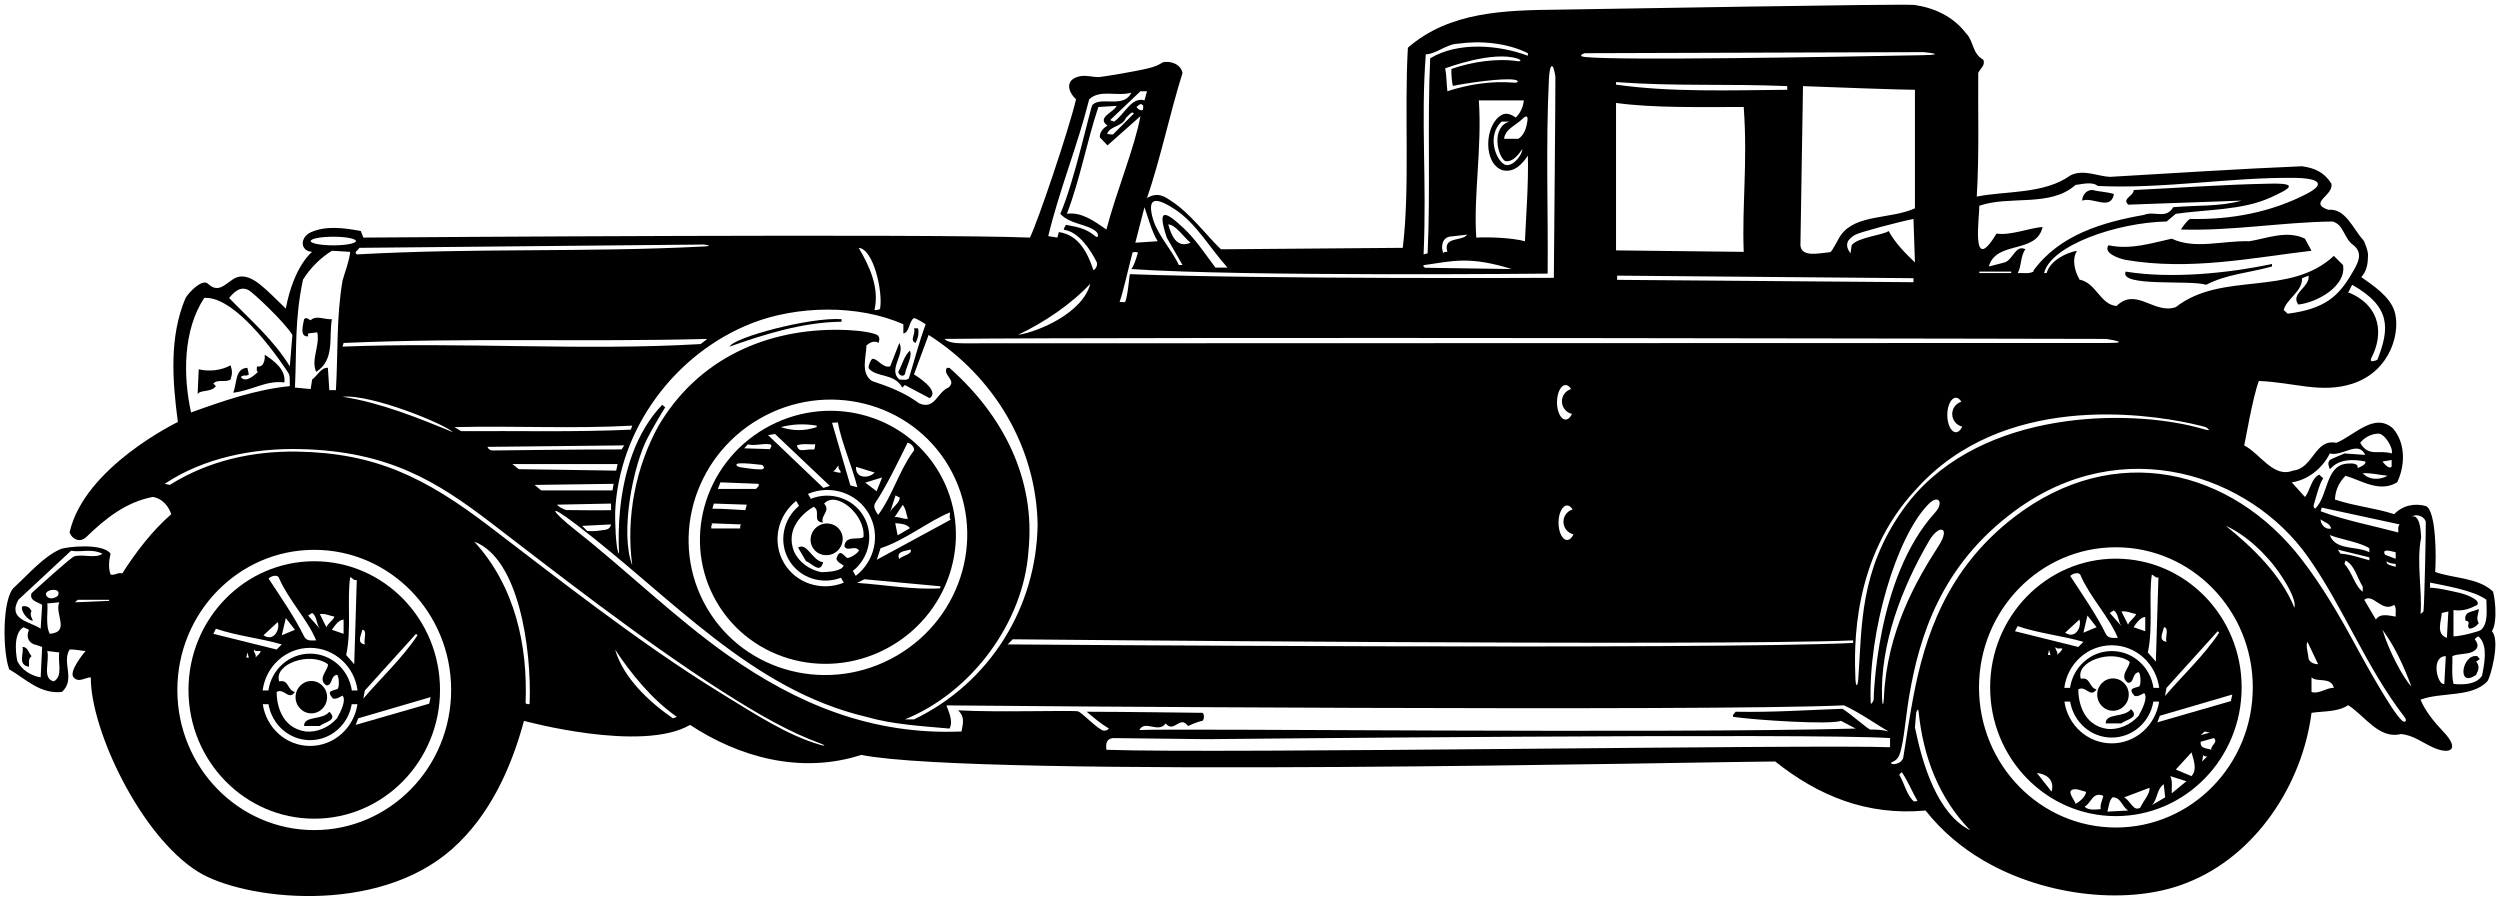 <?xml version="1.0" encoding="UTF-8"?>
<svg xmlns="http://www.w3.org/2000/svg" xmlns:xlink="http://www.w3.org/1999/xlink" width="492pt" height="177pt" viewBox="0 0 492 177" version="1.1">
<g id="surface1">
<path style=" stroke:none;fill-rule:nonzero;fill:rgb(0%,0%,0%);fill-opacity:1;" d="M 490.562 116.348 C 487.547 113.637 482.977 113.875 479.242 112.566 C 479.461 109.902 479.461 100.539 477.445 99.605 C 475.211 98.957 472.836 99.461 471.18 101.188 C 467.438 99.965 463.332 99.605 459.516 98.309 C 459.59 96.508 460.309 94.926 461.605 93.629 C 464.773 94.566 468.301 97.012 471.758 94.926 C 473.195 91.973 473.629 87.508 470.965 84.34 C 467.293 81.031 463.332 85.711 459.805 87.148 C 455.484 86.285 455.34 92.188 451.234 92.621 C 447.422 94.133 444.828 89.309 441.66 87.652 C 441.875 86.859 443.316 78.223 444.539 74.98 C 451.402 75.23 456.781 77.492 462.906 75.527 C 470.734 73.016 472.531 64.895 471.18 61.074 C 470.184 58.266 467.004 56.145 464.699 54.531 C 465.832 53.352 466.023 51.699 466.027 50.129 C 466.031 49.402 465.367 47.547 465.078 47.23 C 463.039 45.012 461.621 40.969 458.219 41.285 C 454.117 39.918 459.445 38.406 458.797 36.102 C 457.355 33.871 455.555 33.078 453.035 32.719 C 440.723 33.223 427.836 34.086 415.234 34.805 C 412.934 34.734 409.98 33.223 407.461 34.52 C 402.277 38.262 394.645 37.539 389.027 38.691 C 389.531 30.414 389.246 21.484 389.316 14.355 C 389.676 13.492 390.758 12.918 390.324 11.766 C 388.094 10.539 388.453 8.094 386.941 6.582 C 384.309 3.137 380.566 1.535 376.789 0.977 C 374.879 0.695 312.652 1.84 306.801 1.898 C 295.992 2.008 285.242 2.289 277.07 9.391 C 276.348 22.062 277.5 37.109 276.062 48.773 L 240.277 49.062 C 237.324 46.223 234.371 42.129 230.668 39.66 C 229.348 38.781 227.906 37.645 225.734 38.98 C 228.469 30.918 230.195 22.422 232.719 14.355 C 232.355 12.559 230.27 11.91 228.828 12.27 C 228.039 12.809 227.129 13.156 226.152 13.402 C 223.484 14.074 216.754 15.164 216.238 15.172 C 215.039 15.18 213.801 14.789 212.723 14.973 C 209.551 15.508 210.047 17.953 211.766 19.539 C 210.324 25.66 204.203 43.734 202.691 46.758 C 183.902 45.965 80.941 46.684 71.508 46.758 L 71.004 45.461 C 67.727 44.859 64.324 44.383 61.316 45.645 C 58.953 46.641 59.016 49.422 61.43 49.566 C 61.43 49.566 57.84 52.266 56.246 60.727 C 52.172 56.793 50.008 54.367 47.488 54.41 C 45.02 54.449 43.57 58.371 40.91 55.828 C 39.84 54.852 37.383 57.27 36.52 58.637 C 33.277 66.27 33.926 74.91 35.004 83.047 C 35.004 83.047 16.551 91.93 13.695 104.789 C 14.203 106.176 15.773 106.863 16.984 105.684 C 20.812 101.965 24.84 98.805 30.035 97.805 C 31.836 98.02 33.133 99.531 33.711 101.188 C 29.965 104.43 26.727 108.676 24.062 112.852 C 23.199 112.566 22.695 113.285 21.758 113.07 C 21.324 111.844 21.398 110.477 21.758 108.965 C 20.246 106.805 12.969 107.598 11.883 108.074 C 8.574 109.531 5.648 112.969 2.793 115.586 C 0.367 117.812 0.527 128.387 1.812 131.719 C 5.125 133.66 7.863 136.613 12.18 136.18 C 14.918 133.734 12.109 130.422 13.695 127.828 C 14.844 127.758 16.141 128.117 16.859 128.117 C 16.43 128.551 13.477 132.223 14.484 133.301 C 15.492 134.453 16.789 133.301 17.871 133.301 C 17.789 143.504 27.598 164.469 38.961 171.551 C 47.789 177.055 74.121 180.305 89.031 167.035 C 96.473 160.41 100.648 151.016 103.117 141.867 C 103.117 141.867 126.301 148.207 135.805 142.66 C 145.309 148.926 157.477 152.453 169.5 148.566 C 192.469 153.172 338.051 149.859 349.355 149.859 C 357.781 156.559 367.355 160.59 378.949 159.508 C 382.18 163.602 386.062 166.832 390.309 169.32 C 402.773 176.637 419.34 178.16 430.285 173.766 C 443.891 168.508 453.109 154.398 454.906 140.285 C 457.355 139.926 460.094 140.141 462.109 138.773 C 465.348 140.789 468.156 145.539 472.477 144.461 C 474.883 144.652 476.711 146.133 478.773 147.07 C 482.223 148.637 484.207 147.508 480.879 144.027 C 478.992 142.055 477.219 139.836 476.363 137.691 C 480.496 136.137 486.523 137.32 489.512 134.07 C 490.113 133.414 492.133 125.957 490.402 124.23 C 491.699 122.285 490.859 116.613 490.562 116.348 Z M 8.004 133.301 C 6.203 133.023 4.27 131.879 3.422 130.129 C 3.387 130.059 2.246 124.805 4.621 123.438 L 5.703 123.941 C 5.27 124.949 5.27 126.246 6.711 126.82 C 7.355 126.965 8.293 127.324 8.293 127.324 Z M 10.598 134.094 C 8.223 133.59 9.805 130.133 9.301 128.117 L 11.676 128.406 C 11.316 130.277 12.469 133.012 10.598 134.094 Z M 11.391 117.246 C 10.887 117.676 9.879 118.035 9.301 117.461 C 7.914 116.074 12.355 115.312 11.391 117.246 Z M 9.805 124.734 C 8.871 123.078 9.52 119.91 9.301 118.758 L 11.676 118.539 C 10.668 120.773 13.91 124.371 9.805 124.734 Z M 6.207 116.742 C 5.703 118.254 7.5 118.469 8.293 119.043 L 8.004 123.727 C 5.918 122.285 1.453 121.996 3.613 118.035 L 13.98 108.391 C 16.141 108.75 17.797 107.887 20.172 108.965 C 18.719 110.004 16.367 108.984 14.629 109.492 C 13.957 109.691 8.363 114.797 6.207 116.742 Z M 21.469 118.254 L 14.773 118.539 L 15.277 118.035 L 21.469 118.035 Z M 472.262 103.207 C 471.828 103.637 472.043 104.285 471.973 104.789 C 466.859 103.422 461.461 102.414 456.707 100.613 L 456.926 99.895 Z M 471.469 121.348 C 470.316 121.207 468.445 120.559 467.578 121.926 L 465.277 118.035 C 467.074 116.668 468.73 120.629 471.18 119.043 C 471.684 119.691 471.395 120.629 471.469 121.348 Z M 460.598 108.965 L 460.094 108.172 L 466.285 109.684 L 466.285 110.262 C 464.41 109.758 462.324 109.035 460.598 108.965 Z M 464.988 115.445 L 464.988 116.453 C 463.402 115.301 462.973 112.711 461.387 110.98 L 461.598 110.316 C 463.398 111.18 463.906 113.789 464.988 115.445 Z M 466.285 107.887 L 466.285 108.676 C 463.766 107.383 459.59 108.391 458.508 105.293 C 460.598 106.156 464.34 106.66 466.285 107.887 Z M 456.707 102.199 C 457.57 102.918 458.363 102.844 458.797 103.996 C 457.5 104.355 456.648 103.004 456.707 102.199 Z M 469.379 109.18 C 468.59 107.742 470.891 108.605 471.469 108.676 L 471.469 109.973 Z M 471.469 110.98 L 471.469 111.559 C 470.41 111.215 469.668 111.199 469.668 110.477 C 470.172 110.836 470.82 110.91 471.469 110.98 Z M 464.988 93.125 C 466.57 93.055 467.941 93.414 469.883 93.629 C 468.16 94.566 466.141 94.422 464.988 93.125 Z M 470.676 91.828 C 470.102 92.551 468.875 90.82 468.875 90.82 L 470.676 90.531 Z M 467.867 85.348 C 469.234 85.062 471.109 88.301 470.676 89.238 C 468.156 88.445 466.141 90.031 464.484 87.148 C 465.203 86.215 466.5 85.422 467.867 85.348 Z M 458.508 89.238 C 461.102 89.887 464.051 86.574 465.492 89.527 L 461.387 89.238 C 461.387 89.238 458.609 90.41 458.539 90.492 C 458 91.102 458.254 91.633 458.508 92.332 C 458.797 92.262 460.078 89.727 465.492 90.82 C 465.781 91.469 463.98 92.117 463.98 92.117 C 464.145 91.129 462.84 91.164 461.879 91.242 C 457.598 91.609 458.234 97.57 455.629 100.109 C 455.281 99.902 455.262 99.609 455.371 99.277 C 455.602 98.578 456.492 94.996 457.211 94.133 L 456.422 93.414 C 454.836 94.133 454.547 96.797 453.613 97.805 L 451.02 94.926 C 454.117 94.492 457.066 92.188 458.508 89.238 Z M 467.867 70.805 C 467.867 70.805 466.047 71.66 466.719 70.367 C 469.008 65.977 468.699 60.367 462.395 57.629 L 462.109 57.629 L 462.898 56.047 C 470.562 60.367 470.301 64.629 467.867 70.805 Z M 389.531 40.492 C 395.508 38.406 403.5 40.852 408.469 36.391 C 409.836 36.246 411.707 35.672 412.859 36.605 C 425.914 37.203 438.785 34.871 451.59 35 C 455.172 35.035 458.523 35.789 453.93 38.164 C 447.031 41.727 439.164 43.281 431.004 43.086 C 430.355 43.371 429.203 45.172 429.203 45.172 C 439.43 45.461 448.934 43.734 459.012 43.59 C 461.316 44.164 461.242 46.973 463.188 48.27 C 465.195 49.938 463.973 51.902 462.824 53.852 C 460.309 58.125 457.715 60.797 450.227 61.734 L 449.438 61.012 C 449.941 58.852 453.18 57.34 453.035 54.75 L 454.332 54.246 C 454.621 56.551 450.66 57.773 452.316 59.934 C 456.172 59.504 461.848 56.191 461.102 52.156 L 459.301 50.355 C 450.59 58.492 437.34 53.309 428.195 60.438 C 423.949 61.949 420.422 56.406 416.531 60.223 C 413.293 59.934 412.57 55.684 409.262 55.035 C 408.324 53.383 407.676 51.078 408.758 49.348 C 406.668 49.711 403.43 51.293 402.781 53.742 L 402.277 53.742 C 403.59 48.297 416.578 43.789 426.395 43.59 L 428.195 42.078 C 434.199 41.203 441.246 41.414 446.805 38.887 C 450.555 37.184 452.637 36.031 446.863 36.141 C 437.254 36.32 428.379 37.008 419.914 37.398 C 419.914 38.621 417.539 39.055 418.836 40.277 L 441.156 39.484 C 436.691 40.711 432.445 40.348 427.691 40.781 C 426.254 43.23 424.02 41.43 421.934 42.293 C 413.797 43.734 405.371 46.18 400.188 53.238 L 400.188 53.453 C 399.254 53.957 398.102 53.668 397.094 53.742 C 397.883 52.301 397.598 50.355 398.605 49.062 C 396.66 48.055 396.156 51.148 394.5 51.652 L 391.402 52.445 C 392.844 47.262 400.766 50.07 401.988 44.668 C 399.254 44.887 395.652 46.398 392.914 45.965 C 387.73 54.605 389.605 42.363 389.531 40.492 Z M 379.688 106.371 C 381.586 103.133 383.973 103.625 381.496 107.461 C 377.16 114.188 371.324 124.266 370.754 137.312 C 370.684 138.898 370.441 138.984 370.383 137.406 C 369.988 126.859 374.254 115.645 379.688 106.371 Z M 368.734 137.773 C 368.734 137.773 368.176 139.02 368.148 138.219 C 367.672 124.312 373.195 105.648 379.52 99.219 C 381.531 97.172 382.59 98.945 380.828 100.871 C 369.086 113.754 368.734 137.773 368.734 137.773 Z M 374.453 100.363 C 365.961 112.359 366.445 123.172 365.719 133.488 C 365.59 135.289 365.207 135.273 365.141 133.484 C 364.914 127.562 364.395 109.801 377.148 96.223 C 394.148 77.305 422.035 81.375 431.109 83.328 C 432.988 83.73 434.062 84.047 434.062 84.047 C 434.062 84.047 435.715 85.047 433.723 84.469 C 432.867 84.223 432.012 83.996 431.133 83.793 C 416.617 80.438 388.074 81.133 374.453 100.363 Z M 386.172 83.957 C 385.859 84.629 385.418 85.062 384.926 85.062 C 383.988 85.062 383.227 83.543 383.227 81.668 C 383.227 79.793 383.988 78.273 384.926 78.273 C 385.336 78.273 385.703 78.574 385.996 79.059 C 384.957 79.379 384.195 80.336 384.195 81.48 C 384.195 82.688 385.039 83.695 386.172 83.957 Z M 395.797 53.453 L 395.797 53.742 L 389.531 53.742 L 389.531 53.453 Z M 311.863 10.469 L 378.57 10.258 C 378.57 10.258 383.66 10.758 378.461 10.859 C 360.305 11.215 318.746 11.938 311.973 11.223 C 310.188 11.035 311.863 10.469 311.863 10.469 Z M 343.164 21.055 C 343.957 31.926 342.805 40.566 343.164 49.566 L 318.035 49.277 L 318.035 20.262 C 325.453 21.27 334.379 21.055 343.164 21.055 Z M 318.035 16.66 L 318.035 16.156 C 329.914 17.02 339.926 16.445 351.73 16.949 L 351.73 17.672 C 340.363 17.766 328.766 18.172 318.035 16.66 Z M 318.254 54.246 L 376.57 54.75 L 376.57 55.539 L 318.254 55.074 Z M 371.676 45.461 C 370.738 46.254 365.555 46.684 364.402 48.27 L 364.188 49.852 C 362.812 48.051 363.746 46.988 365.09 46.211 C 365.996 45.688 373.691 43.66 376.57 43.086 L 376.859 51.652 C 374.844 49.711 373.043 47.91 371.676 45.461 Z M 362.328 46.203 C 361.727 47.023 360.574 49.582 360.152 49.625 C 357.797 49.875 354.508 50.648 354.324 48.27 L 354.828 16.949 C 360.012 17.164 374.41 17.672 376.859 17.672 L 376.859 40.996 C 372.121 43.156 365.34 42.117 362.328 46.203 Z M 284.844 49.566 C 284.559 49.566 284.195 49.492 284.051 49.852 C 283.547 48.699 283.707 46.602 285.648 46.527 L 288.73 46.18 C 287.797 47.551 283.91 46.469 284.844 49.566 Z M 284.844 17.957 C 284.637 16.152 284.699 14.895 284.414 13.453 C 284.414 13.453 293.77 9.891 298.695 11.551 C 299.406 11.789 299.387 12.148 298.691 12.043 C 294.645 11.422 289.695 12.152 285.637 13.566 C 285.566 14.285 285.77 16.848 285.969 16.898 C 288.465 16.379 295.641 15.297 298.047 15.691 C 299.008 15.852 298.859 16.344 297.93 16.266 C 293.473 15.879 288.84 16.645 284.844 17.957 Z M 291.035 19.758 L 299.895 19.758 C 299.746 21.055 299.246 22.203 298.309 23.141 C 297.516 22.566 296.438 22.062 295.5 22.637 C 292.137 24.543 291.809 32.207 295.715 33.508 C 298.02 34.012 299.562 32.316 300.684 30.629 C 300.828 36.316 300.324 42.438 300.109 47.477 C 297.73 46.828 293.27 46.613 290.531 46.758 C 289.957 38.406 291.684 29.117 291.035 19.758 Z M 296.219 31.711 C 297.805 31.926 298.812 30.414 299.605 29.336 C 299.441 30.887 297.391 33.059 296.074 32.363 C 294.352 31.449 292.586 26.715 295.5 23.934 L 297.012 23.934 C 293.449 25.047 294.664 30.711 296.219 31.711 Z M 298.812 27.316 L 296.004 27.316 C 296.219 25.34 298.375 24.672 299.707 23.312 C 300.172 22.84 300.723 22.652 300.613 23.617 C 300.465 24.957 300.027 26.562 298.812 27.316 Z M 280.598 10.688 C 282.539 10.688 284.629 8.672 286.934 8.598 C 291.395 7.949 296.652 8.453 300.684 10.469 L 300.684 10.973 C 294.926 8.812 286.934 8.164 281.461 11.477 C 280.887 23.504 281.531 37.539 280.957 49.852 L 280.164 50.07 C 280.812 35.164 279.59 23.859 280.598 10.688 Z M 280.457 52.141 C 286.047 51.344 289.238 50.391 297.516 52.949 L 280.473 52.695 C 280.473 52.695 279.645 52.254 280.457 52.141 Z M 304.574 53.848 C 304.703 42.508 304.184 28.379 304.832 15.5 C 304.973 12.699 305.602 11.875 306.102 15.051 C 306.145 15.344 305.797 54.676 305.797 54.676 C 305.797 54.676 249.566 54.965 222.348 53.957 C 222.012 56.465 221.918 58.242 221.414 59.465 L 220.332 59.43 C 221.047 57.418 221.926 53.375 222.883 49.707 C 222.922 49.555 223.996 49.555 223.938 49.754 C 223.504 51.277 223.016 52.57 222.637 52.949 C 244.598 54.461 304.574 53.848 304.574 53.848 Z M 217.957 24.727 C 217.164 25.156 216.371 26.02 216.445 27.027 L 217.957 28.613 L 224.438 22.855 C 223.285 29.117 219.758 37.469 217.742 45.172 C 215.363 43.516 212.773 41.645 209.965 42.078 C 212.559 35.309 213.852 27.965 216.156 21.055 L 219.758 20.836 C 219.18 22.133 215.727 23.141 217.957 24.727 Z M 221.629 23.141 C 222.062 22.855 222.348 22.203 222.926 22.133 L 223.141 22.348 L 219.02 26.473 C 219.02 26.473 217.824 26.438 217.883 26.309 C 218.598 24.66 220.762 25.074 221.629 23.141 Z M 223.645 21.055 C 224.004 20.836 224.293 20.336 224.727 20.551 C 225.156 20.766 224.941 21.27 224.941 21.559 C 224.652 21.918 224.004 21.559 223.645 21.055 Z M 229.91 44.164 C 231.422 44.238 233.004 46.758 234.301 47.766 C 231.492 48.988 230.484 46.18 229.91 44.164 Z M 231.168 41.16 C 235.41 43.91 238.18 48.93 241.574 52.66 L 239.195 52.66 C 237.102 49.867 235.316 47.141 232.953 44.914 C 229.309 41.48 227.641 40.812 229.621 46.758 L 232.719 52.156 L 231.996 52.156 C 230.453 48.832 227.535 46.043 226.723 42.422 C 226.02 39.277 227.039 38.484 231.168 41.16 Z M 227.82 47.477 L 223.43 47.766 L 225.23 40.781 C 226.02 43.012 226.598 45.391 227.82 47.477 Z M 225.734 17.957 L 225.23 19.758 C 222.711 18.965 221.27 22.566 219.254 23.934 L 218.461 23.645 L 224.438 17.957 Z M 214.355 19.539 C 216.516 17.523 219.758 19.035 222.637 18.246 C 221.176 21.402 216.672 18.906 214.992 20.641 C 214.605 21.039 211.477 35.672 208.668 42.078 C 210.613 44.184 213.691 43.98 215.656 45.512 C 216.309 46.02 216.141 46.957 215.641 46.547 C 213.777 45.008 212.453 44.754 209.852 44.254 C 209.703 44.227 209.234 45.195 209.387 45.215 C 212.27 45.613 214.57 49.055 215.867 51.652 C 216.086 52.516 215.234 53.324 215.164 53.113 C 214.066 49.812 212.305 46.219 208.383 45.676 L 208.094 46.758 L 206.293 46.469 C 208.523 37.254 212.055 28.688 214.355 19.539 Z M 214.574 55.828 C 213.109 61.562 204.418 65.289 200.316 65.91 C 205.5 63.461 210.828 59.859 214.574 55.828 Z M 414.445 66.699 C 414.445 66.699 419.914 67.492 414.91 67.496 C 374.453 67.508 190.566 67.562 189.613 67.562 C 188.172 67.559 186.715 67.484 185.844 66.699 C 225.66 66.27 414.445 66.699 414.445 66.699 Z M 309.359 81.461 C 309.047 82.137 308.605 82.566 308.113 82.566 C 307.176 82.566 306.414 81.047 306.414 79.172 C 306.414 77.297 307.176 75.777 308.113 75.777 C 308.523 75.777 308.895 76.078 309.188 76.562 C 308.145 76.883 307.387 77.84 307.387 78.984 C 307.387 80.191 308.23 81.199 309.359 81.461 Z M 309.66 105.16 C 309.348 105.836 308.906 106.266 308.414 106.266 C 307.477 106.266 306.715 104.746 306.715 102.871 C 306.715 100.996 307.477 99.477 308.414 99.477 C 308.82 99.477 309.191 99.781 309.484 100.262 C 308.445 100.582 307.688 101.539 307.688 102.684 C 307.688 103.891 308.531 104.898 309.66 105.16 Z M 364.691 126.031 L 364.691 126.531 C 336.828 127.902 198.301 126.82 198.301 126.82 L 199.309 125.812 C 199.309 125.812 336.18 127.18 364.691 126.031 Z M 173.199 60.746 C 173.172 60.91 172.453 61.086 172.094 61.012 C 173.102 56.691 171.156 52.445 168.996 48.773 C 171.922 49.016 173.789 57.434 173.199 60.746 Z M 177.781 63.82 L 177.781 65.621 C 178.969 65.512 178.941 63.055 179.855 62.625 C 180.16 62.48 182.172 63.82 182.172 63.82 C 180.879 67.277 179.867 71.238 178.859 74.477 C 178.355 74.91 177.637 74.691 176.988 74.691 C 174.684 72.676 178.215 69.727 176.988 67.492 L 175.188 72.102 C 173.656 72.473 172.781 70.59 171.742 70.617 C 171.367 70.629 170.785 72.246 170.977 72.488 C 172.461 74.363 175.973 73.348 177.566 76.277 L 178.07 75.773 L 182.965 78.363 C 185.18 76.812 179.867 73.684 179.867 73.684 L 182.75 65.91 C 195.637 74.117 203.918 87.941 204.203 103.207 C 203.988 119.477 194.844 134.383 179.867 141.582 L 178.07 141.582 C 191.246 136.254 201.469 122.43 202.406 108.391 C 203.844 94.277 197.438 81.75 186.852 72.391 L 186.348 72.391 C 185.414 73.828 188.438 74.836 186.637 76.277 C 184.406 77.215 183.973 80.742 180.879 79.371 C 178.07 77.285 174.902 76.062 171.59 74.98 C 169.285 73.398 170.508 70.156 170.508 67.996 C 171.156 67.422 172.094 66.918 172.887 67.492 C 173.281 66.422 172.91 65.973 172.254 65.754 C 170.41 65.137 167.516 64.957 165.613 64.914 C 150.922 64.602 137.402 70.578 129.613 83.766 C 125.148 91.828 123.133 101.766 124.43 111.27 C 121.961 104.816 124.605 91.559 127.461 86.148 C 128.559 84.07 129.734 82.039 130.91 80.164 L 130.332 79.66 C 125.098 85.102 122.754 92.992 122.02 100.414 C 121.727 103.406 121.691 106.32 121.836 108.965 C 121.117 108.316 121.023 101.641 121.066 100.719 C 121.777 84.43 132.844 69.535 147.973 63.605 C 156.828 60.148 168.852 59.859 177.781 63.82 Z M 176.504 129.02 C 163.344 136.688 146.602 132.484 139.109 119.629 C 131.621 106.773 136.215 90.137 149.371 82.469 C 162.531 74.801 179.273 79.004 186.762 91.859 C 194.254 104.715 189.66 121.352 176.504 129.02 Z M 111.453 100.379 C 110.723 100.156 110.086 99.82 109.598 99.316 L 120.254 99.102 L 120.254 100.398 C 117.891 100.453 114.312 100.414 111.453 100.379 Z M 120.254 103.207 C 120.094 103.953 119.605 104.215 118.98 104.289 C 117.922 104.414 117.164 104.613 115.574 104.5 L 114.566 103.492 Z M 106.5 96.508 L 105.203 95.43 L 120.758 95.215 L 120.539 96.508 Z M 102.109 92.332 L 100.812 91.324 L 121.551 91.324 L 121.262 92.621 Z M 67.406 68.215 L 67.621 67.492 C 93.109 66.414 114.203 67.348 139.188 66.699 L 137.895 67.711 C 114.852 69.078 90.59 67.277 67.406 68.215 Z M 89.148 85.062 C 82.164 82.18 74.82 79.23 67.406 78.078 C 73.141 77.539 87.539 83.465 89.148 85.062 Z M 124.43 83.766 L 124.141 84.559 C 113.125 85.062 102.18 84.773 90.734 84.844 L 89.438 84.055 C 101.461 83.766 112.766 84.414 124.43 83.766 Z M 122.844 87.652 L 122.34 88.445 C 114.781 88.445 97.66 88.629 96.984 88.652 C 96.57 88.664 96.191 88.516 95.918 87.941 Z M 70.719 48.773 L 138.465 48.125 C 138.465 48.125 140.875 48.387 138.398 48.512 C 115.262 49.699 93.559 48.77 70.215 50.07 C 69.566 49.566 70.5 49.277 70.719 48.773 Z M 61.141 47.438 C 61.141 46.969 63.133 46.586 65.594 46.586 C 68.055 46.586 70.047 46.969 70.047 47.438 C 70.047 47.902 68.055 48.285 65.594 48.285 C 63.133 48.285 61.141 47.902 61.141 47.438 Z M 59.629 55.035 C 61.07 52.734 63.012 50.789 65.316 49.348 L 68.918 49.566 C 68.703 51.582 67.91 53.383 67.406 55.254 C 66.18 62.453 66.539 69.293 66.109 76.781 L 64.812 76.781 L 64.527 72.391 C 63.23 72.246 62.438 73.973 61.43 74.691 L 61.141 76.566 L 58.047 76.277 C 58.406 68.285 57.973 62.887 59.629 55.035 Z M 48.973 57.125 C 49.766 57.559 55.887 63.246 57.543 65.91 L 57.035 72.102 C 53.871 66.918 49.477 63.172 45.086 58.637 C 46.02 57.559 47.246 56.188 48.973 57.125 Z M 40.191 58.637 C 45.211 58.25 52.094 66.367 56.75 73.398 C 57.18 74.117 56.965 75.195 57.035 75.988 C 50.414 76.637 43.789 78.941 37.598 81.172 C 36.012 73.973 36.012 64.973 40.191 58.637 Z M 61.844 163.363 C 46.965 163.363 34.902 151.016 34.902 135.785 C 34.902 120.555 46.965 108.207 61.844 108.207 C 76.723 108.207 88.785 120.555 88.785 135.785 C 88.785 151.016 76.723 163.363 61.844 163.363 Z M 104.234 138.438 C 104.223 138.723 103.426 138.551 103.434 138.328 C 103.887 127.082 101.375 115.344 93.324 106.59 C 102.117 109.863 104.629 127.625 104.234 138.438 Z M 132.422 141.363 C 127.742 138.125 122.699 133.445 121.047 127.828 C 124.07 132.438 128.316 137.691 133.215 141.078 Z M 161.484 146.598 C 154.941 144.711 148.758 140.645 141.652 136.277 C 125.547 126.383 108.27 112.672 96.109 103.438 C 83.789 94.078 73.965 89.129 58.52 88.879 C 49.742 88.738 41.043 90.641 33.422 95.43 L 32.414 95.215 C 40.031 90.137 49.734 88.121 59.41 88.387 C 76.41 88.852 85.871 94.652 96.609 102.871 C 108.262 111.789 126.266 125.926 142.023 135.984 C 149.465 140.734 155.461 144.133 161.574 146.355 C 162.484 146.688 162.422 146.867 161.484 146.598 Z M 217.164 143.777 C 216.078 143.594 212.918 140.191 212.156 140 C 211.133 139.738 196.184 140.227 188.551 139.793 C 189.992 141.16 189.465 142.414 189.23 143.957 C 171.418 144.715 156.719 138.402 143.414 129.066 C 133.023 121.773 123.621 112.508 113.234 104.312 C 108.434 100.523 107.438 98.66 113.434 103.238 C 132.145 117.512 147.777 135.742 170.508 141.078 C 175.691 142.59 181.383 142.879 186.852 143.383 C 187.859 141.727 186.066 138.816 186.312 138.82 C 191.578 138.914 336.898 140.031 362.895 138.809 C 365.914 140.176 369.516 142.734 371.676 143.957 C 370.609 143.637 369.266 143.555 368.113 143.59 C 367.711 143.605 364.332 140.574 362.605 139.492 C 355.906 139.711 349.066 140.215 341.578 140.07 C 341.363 140.355 340.934 140.645 341.078 141.078 C 345.613 141.727 360.012 142.66 362.316 141.867 L 365.195 143.383 C 327.109 144.391 232.285 143.309 224.223 143.668 C 225.301 141.582 227.965 144.391 229.406 142.371 C 231.062 144.391 232.215 140.645 233.797 142.879 C 233.797 142.879 235.668 142.012 236.605 141.867 C 236.965 141.797 237.109 140.43 236.605 140.285 C 236.605 140.285 220.551 140.07 213.852 140.07 C 215.223 141.223 216.66 142.445 218.246 143.383 C 217.887 143.742 217.523 143.84 217.164 143.777 Z M 371.965 147.055 C 357.562 146.477 239.988 148.348 217.742 147.559 C 217.598 146.332 217.742 145.398 219.035 145.254 L 237.398 145.469 C 237.398 145.469 357.781 144.246 371.965 145.254 Z M 376.664 157.727 C 375.227 156.504 374.773 154.109 373.766 152.453 L 374.27 151.949 C 375.492 153.75 376.285 155.766 377.363 157.637 Z M 376.859 143.164 L 377.105 140.238 C 377.105 140.238 377.484 139.09 377.578 140.023 C 378.48 148.922 381.543 157.012 387.73 163.398 C 381.273 160.152 378.371 150.508 376.859 143.164 Z M 416.406 162.855 C 401.527 162.855 389.469 150.508 389.469 135.277 C 389.469 120.047 401.527 107.703 416.406 107.703 C 431.285 107.703 443.348 120.047 443.348 135.277 C 443.348 150.508 431.285 162.855 416.406 162.855 Z M 451.523 119.551 C 448.859 113.07 443.387 107.812 438.059 103.492 C 441.84 105.168 446.023 108.949 448.793 113.07 C 452.336 118.348 451.523 119.551 451.523 119.551 Z M 454.332 129.703 C 454.262 128.477 453.684 127.035 454.117 126.316 L 456.203 130.711 C 456.203 130.711 454.836 130.781 454.332 129.703 Z M 454.906 136.18 L 454.906 133.301 C 455.988 134.383 458.723 133.086 459.301 135.391 C 458.004 135.246 456.348 136.684 454.906 136.18 Z M 472.688 141.785 C 470.68 139.984 464.984 129.609 463.43 126.738 C 460.352 121.055 456.922 115.191 452.875 109.965 C 439.258 92.371 416.152 86.473 396.258 101.867 C 383.074 112.07 378.793 125.309 376.531 137.199 C 375.793 141.086 375.199 145.066 374.555 149.141 C 374.305 149.898 373.605 150.289 372.824 150.379 C 372.273 150.445 371.961 150.113 372.305 149.996 C 372.762 149.84 373.156 149.566 373.453 149.195 C 374.559 147.82 374.953 141.543 375.73 136.973 C 377.742 125.207 381.98 111.23 396.559 100.508 C 417.848 84.84 442.84 93.578 454.121 109.488 C 461.211 119.484 465.527 131.145 473.246 141.168 C 473.766 141.84 473.324 142.359 472.688 141.785 Z M 468.875 123.941 C 471.324 127.254 473.051 131.07 474.562 135.102 C 472.887 133.414 469.957 127.684 468.875 123.941 Z M 476.941 120.34 L 476.363 120.844 C 476.734 116.16 475.52 110.633 476.473 105.844 C 476.348 101.012 474.812 101.574 474.594 101.68 C 475.582 101.027 477.074 101.617 477.391 102.652 C 477.445 102.824 477.156 118.469 476.941 120.34 Z M 481.043 134.598 C 479.746 135.031 478.234 129.199 481.332 129.125 Z M 481.547 125.523 C 479.316 124.805 480.469 122.141 480.539 120.629 L 481.836 120.34 Z M 488.484 132.926 C 487.48 134.656 484.934 134.812 482.844 134.598 C 482.41 132.652 482.699 130.422 482.629 129.125 C 483.707 128.629 485.266 128.809 486.406 128.348 C 488.605 127.453 487.02 125.812 487.02 125.812 C 487.309 125.523 487.738 124.949 488.027 125.523 C 489.613 127.254 488.918 130.625 488.484 132.926 Z M 488.285 123.945 C 487.906 124.297 484.211 125.238 482.844 125.238 L 482.844 120.055 C 484.715 120.34 486.156 119.766 487.523 119.043 C 488.316 117.895 484.57 116.789 484.129 116.695 C 482.137 116.262 480.066 115.719 478.234 115.66 L 478.234 114.652 C 480.5 115.152 486.73 116.094 489.324 118.035 C 489.324 120.094 489.73 122.598 488.285 123.945 "/>
<path style=" stroke:none;fill-rule:nonzero;fill:rgb(0%,0%,0%);fill-opacity:1;" d="M 4.406 127.324 C 4.836 128.406 3.324 130.852 5.703 131.215 C 5.773 130.277 5.484 129.773 6.207 129.125 C 5.629 128.551 5.484 127.254 4.406 127.324 "/>
<path style=" stroke:none;fill-rule:nonzero;fill:rgb(0%,0%,0%);fill-opacity:1;" d="M 4.406 119.332 C 3.902 120.055 5.484 122.215 6.492 122.141 C 6.492 122.141 5.703 120.844 6.207 120.34 C 5.988 119.621 5.27 119.117 4.406 119.332 "/>
<path style=" stroke:none;fill-rule:nonzero;fill:rgb(0%,0%,0%);fill-opacity:1;" d="M 42.492 75.988 L 41.988 75.484 C 42.852 74.551 44.363 75.34 45.375 74.691 C 45.734 73.613 45.734 72.965 45.375 71.887 C 43.574 72.895 41.199 73.18 39.109 72.676 L 38.895 77.574 C 39.398 76.637 41.559 77.285 42.492 75.988 "/>
<path style=" stroke:none;fill-rule:nonzero;fill:rgb(0%,0%,0%);fill-opacity:1;" d="M 55.957 75.27 C 56.316 72.75 53.871 70.949 52.07 69.797 C 52.215 70.301 52.07 72.461 50.559 72.102 C 50.629 72.461 50.34 72.965 50.773 73.18 C 50.773 73.18 48.398 75.699 47.391 74.188 C 48.035 73.613 48.324 74.188 48.973 73.684 L 48.684 72.391 C 46.164 72.461 46.668 75.629 45.879 77.285 C 49.332 76.926 52.5 74.766 55.957 75.27 "/>
<path style=" stroke:none;fill-rule:nonzero;fill:rgb(0%,0%,0%);fill-opacity:1;" d="M 62.223 73.18 C 65.965 70.805 64.668 66.414 65.316 62.812 C 63.949 62.957 62.223 61.949 61.141 63.027 C 60.711 62.887 60.348 62.309 59.844 62.812 C 59.703 63.75 58.836 66.34 60.637 66.195 L 60.637 65.621 L 62.438 65.406 C 63.012 67.996 61.141 70.805 62.223 73.18 "/>
<path style=" stroke:none;fill-rule:nonzero;fill:rgb(0%,0%,0%);fill-opacity:1;" d="M 165.613 62.812 C 159.348 62.383 144.371 66.414 143.582 68.215 C 150.277 65.836 157.98 63.391 165.613 63.316 L 165.613 62.812 "/>
<path style=" stroke:none;fill-rule:nonzero;fill:rgb(0%,0%,0%);fill-opacity:1;" d="M 178.07 73.684 C 178.355 72.102 179.582 70.23 179.078 69.004 C 177.926 70.012 177.566 71.812 176.773 73.18 C 176.844 73.758 177.637 74.262 178.07 73.684 "/>
<path style=" stroke:none;fill-rule:nonzero;fill:rgb(0%,0%,0%);fill-opacity:1;" d="M 180.156 67.492 C 180.734 66.484 180.879 65.477 180.66 64.613 L 179.867 64.613 C 180.301 65.691 178.934 66.918 180.156 67.492 "/>
<path style=" stroke:none;fill-rule:nonzero;fill:rgb(0%,0%,0%);fill-opacity:1;" d="M 416.027 38.188 C 414.73 37.758 413.219 37.758 411.852 37.398 C 410.629 37.324 409.836 38.336 409.766 39.484 C 411.926 38.691 415.379 41.574 416.027 38.188 "/>
<path style=" stroke:none;fill-rule:nonzero;fill:rgb(0%,0%,0%);fill-opacity:1;" d="M 414.949 48.27 C 413.867 49.781 416.891 50.859 418.332 51.148 C 431.004 53.309 443.242 50.719 454.906 49.348 L 453.613 46.973 C 450.086 45.246 446.195 46.902 442.668 47.477 C 437.27 47.332 432.012 49.133 427.402 46.973 C 423.445 47.836 419.34 49.203 414.949 48.27 "/>
<path style=" stroke:none;fill-rule:nonzero;fill:rgb(0%,0%,0%);fill-opacity:1;" d="M 418.332 53.453 C 416.938 56.539 431.148 55.035 434.172 56.047 C 438.133 53.957 442.812 53.668 447.133 52.445 L 447.133 51.941 C 438.422 53.812 427.188 54.895 418.332 53.453 "/>
<path style=" stroke:none;fill-rule:nonzero;fill:rgb(0%,0%,0%);fill-opacity:1;" d="M 487.523 129.125 C 484.5 128.609 483.426 135.57 487.309 132.797 C 487.812 131.789 488.027 131.07 487.309 130.207 L 488.027 129.703 L 487.523 129.125 "/>
<path style=" stroke:none;fill-rule:nonzero;fill:rgb(0%,0%,0%);fill-opacity:1;" d="M 485.219 122.141 C 486.516 122.355 485.219 123.078 486.012 123.727 C 486.73 123.652 487.309 123.293 487.812 122.645 C 487.164 121.492 487.883 120.773 487.812 119.836 C 486.73 120.484 484.789 120.199 485.219 122.141 "/>
<path style=" stroke:none;fill-rule:nonzero;fill:rgb(0%,0%,0%);fill-opacity:1;" d="M 61.844 110.453 C 48.176 110.453 37.094 121.793 37.094 135.785 C 37.094 149.777 48.176 161.117 61.844 161.117 C 75.512 161.117 86.594 149.777 86.594 135.785 C 86.594 121.793 75.512 110.453 61.844 110.453 Z M 71.293 123.941 C 72.375 124.012 71.508 125.887 71.797 126.82 C 70.07 126.531 71.148 124.949 71.293 123.941 Z M 68.918 113.574 C 69.422 113.789 69.637 114.293 70.215 114.148 L 69.711 130.711 L 68.125 128.91 C 69.207 124.086 68.27 117.895 68.918 113.574 Z M 67.621 121.926 L 67.621 124.734 L 65.316 123.941 C 65.82 123.223 66.613 121.996 67.621 121.926 Z M 65.82 121.348 C 65.531 122.141 64.527 122.645 64.238 123.438 L 62.941 120.844 C 64.094 120.703 64.887 121.207 65.82 121.348 Z M 61.43 120.629 C 62.438 121.348 62.223 122.789 62.941 123.727 L 60.637 121.133 Z M 54.949 113.859 C 56.82 118.109 60.566 121.996 62.223 126.031 C 61.355 126.031 60.348 126.246 59.844 125.238 C 58.047 121.566 55.309 117.605 52.859 113.859 C 53.293 113.355 54.734 112.926 54.949 113.859 Z M 58.047 123.941 L 55.453 125.02 C 55.742 123.941 55.957 122.719 56.246 121.637 Z M 54.66 122.43 C 55.164 123.867 53.871 126.391 51.852 125.02 Z M 41.988 124.734 L 42.492 123.727 C 46.668 125.164 51.277 125.598 55.453 126.82 L 54.445 127.828 Z M 48.469 129.414 L 48.684 128.406 L 48.973 129.414 Z M 50.27 129.414 C 50.559 128.766 49.836 128.477 49.98 127.828 C 50.27 128.332 50.844 128.043 51.277 128.117 C 51.277 128.621 50.629 128.98 50.27 129.414 Z M 61.027 127.496 C 65.816 127.496 69.758 131.148 70.367 135.879 L 69.242 135.879 C 68.645 131.781 65.199 128.637 61.027 128.637 C 56.855 128.637 53.414 131.781 52.816 135.879 L 51.688 135.879 C 52.297 131.148 56.242 127.496 61.027 127.496 Z M 54.949 134.094 C 53.82 130.711 60.949 128.133 64.527 130.711 C 64.742 131.719 62.293 133.59 64.238 134.887 C 65.531 134.887 64.957 133.012 66.324 132.797 C 66.758 133.086 66.824 135.426 66.398 135.598 C 65.457 135.977 64.094 135.891 65.531 137.477 C 66.254 137.621 66.828 137.188 67.406 136.902 C 68.199 137.766 67.047 140.07 66.324 141.363 C 64.668 143.238 62.293 144.172 60.133 143.957 C 55.305 143.23 54.445 138.543 54.445 136.18 C 55.957 135.316 56.75 137.98 58.047 136.18 C 56.535 135.895 56.895 133.66 54.949 134.094 Z M 61.027 146.801 C 56.297 146.801 52.391 143.23 51.715 138.582 L 52.84 138.582 C 53.504 142.598 56.914 145.66 61.027 145.66 C 65.145 145.66 68.551 142.598 69.219 138.582 L 70.344 138.582 C 69.664 143.23 65.758 146.801 61.027 146.801 Z M 84.469 138.484 L 69.996 142.66 L 70.5 141.363 L 84.758 137.188 Z M 82.164 125.02 C 79.285 129.414 74.895 133.516 71.508 137.477 L 71.797 135.895 L 81.879 124.734 L 82.164 125.02 "/>
<path style=" stroke:none;fill-rule:nonzero;fill:rgb(0%,0%,0%);fill-opacity:1;" d="M 59.844 142.879 L 62.941 142.879 C 63.805 142.086 66.613 141.797 64.812 140.07 C 63.516 141.797 59.773 140.789 59.844 142.879 "/>
<path style=" stroke:none;fill-rule:nonzero;fill:rgb(0%,0%,0%);fill-opacity:1;" d="M 61.27 140.387 C 62.984 140.387 64.371 138.961 64.371 137.203 C 64.371 135.445 62.984 134.02 61.27 134.02 C 59.559 134.02 58.168 135.445 58.168 137.203 C 58.168 138.961 59.559 140.387 61.27 140.387 "/>
<path style=" stroke:none;fill-rule:nonzero;fill:rgb(0%,0%,0%);fill-opacity:1;" d="M 184.824 92.988 C 177.941 81.18 162.562 77.316 150.477 84.359 C 138.387 91.406 134.168 106.691 141.051 118.5 C 147.934 130.309 163.309 134.172 175.398 127.125 C 187.484 120.082 191.707 104.797 184.824 92.988 Z M 186.949 100.852 C 187.016 101.395 186.691 101.836 187.105 102.262 L 172.543 110.164 L 173.301 107.887 C 178.012 106.391 182.891 102.465 186.949 100.852 Z M 176.953 110.008 C 176.332 108.371 178.246 108.508 179.188 108.125 C 179.668 109.094 177.617 109.289 176.953 110.008 Z M 176.07 101.773 L 177.656 99.348 C 178.363 100.273 178.324 101.211 178.672 102.09 C 177.844 102.242 176.898 101.625 176.07 101.773 Z M 179.082 103.938 L 176.656 105.352 L 176.18 102.961 C 177.055 103.035 178.512 103.102 179.082 103.938 Z M 175.168 100.801 L 176.246 97.504 L 177.082 97.934 C 176.969 99.168 175.613 99.707 175.168 100.801 Z M 179.668 88.926 C 176.941 92.684 175.465 97.875 172.816 101.336 C 172.383 100.59 171.688 99.828 172.305 98.887 C 174.57 95.48 176.613 91.125 178.617 87.125 C 179.27 87.242 180.367 88.27 179.668 88.926 Z M 172.52 96.676 L 170.277 94.98 C 171.355 94.688 172.523 94.258 173.602 93.965 Z M 172.121 92.992 C 171.129 94.152 168.301 94.301 168.469 91.871 Z M 164.875 83.133 C 165.73 87.465 167.68 91.664 168.723 95.891 L 167.348 95.523 L 163.75 83.203 Z M 165.504 92.934 C 165.066 93.188 164.43 92.809 163.875 92.715 C 164.578 92.637 164.465 91.871 165.098 91.668 C 164.809 92.172 165.348 92.523 165.504 92.934 Z M 160.719 83.766 L 160.719 84.055 C 158.34 84.844 156.035 84.844 153.66 84.055 C 155.895 83.477 158.195 83.332 160.719 83.766 Z M 160.43 87.438 C 160.43 87.438 160.391 88.508 160.125 88.473 C 159.328 88.371 158.285 88.629 157.66 88.586 C 157.289 88.559 156.984 88.324 156.828 87.652 C 157.836 87.223 159.492 87.508 160.43 87.438 Z M 152.523 85.406 L 163.309 95.621 L 162.043 96.023 L 151.148 85.625 Z M 145.668 103.996 L 139.98 103.996 C 139.98 103.781 139.91 103.348 140.195 103.207 L 139.98 102.988 L 145.887 103.207 C 145.598 103.348 145.668 103.781 145.668 103.996 Z M 146.676 100.398 C 143.863 100.266 142.664 100.113 140.195 100.109 L 140.484 99.102 L 146.965 99.316 Z M 148.766 96.223 L 141.277 96.223 L 141.781 94.926 L 149.27 95.215 C 149.484 95.645 149.055 95.934 148.766 96.223 Z M 149.715 92.375 C 148.473 92.402 147.109 92.141 145.77 91.965 C 144.922 91.852 144.578 91.273 145.359 91.207 C 146.773 91.09 148.414 91.348 149.859 91.477 C 150.203 91.508 150.824 92.348 149.715 92.375 Z M 151.508 88.391 L 146.461 88.23 L 147.18 87.438 C 148.43 87.836 150.125 87.199 151.527 87.441 C 152.148 87.547 151.508 88.391 151.508 88.391 Z M 154.27 110.766 C 151.887 106.676 153.008 101.504 156.684 98.578 L 157.246 99.551 C 154.113 102.148 153.184 106.637 155.254 110.191 C 157.328 113.746 161.688 115.148 165.496 113.699 L 166.062 114.672 C 161.703 116.43 156.652 114.852 154.27 110.766 Z M 166.652 109.766 C 165.852 109.145 165.238 107.922 164.594 109.965 C 164.832 110.656 165.492 110.938 166.031 111.289 C 165.684 112.41 163.113 112.574 161.633 112.605 C 159.18 112.117 157.176 110.535 156.273 108.559 C 154.469 104.023 158.09 100.918 160.129 99.73 C 161.637 100.602 159.734 102.629 161.941 102.84 C 161.43 101.391 163.539 100.578 162.188 99.113 C 164.543 96.438 170.355 101.297 169.934 105.684 C 169.172 106.379 166.32 105.207 166.18 107.539 C 166.832 108.656 168.16 107.219 169.035 108.289 C 169.004 108.809 167.016 110.043 166.652 109.766 Z M 167.84 112.363 C 171.078 109.781 172.062 105.223 169.965 101.617 C 167.863 98.016 163.41 96.625 159.57 98.168 L 159.004 97.199 C 163.395 95.34 168.539 96.91 170.949 101.043 C 173.359 105.18 172.188 110.43 168.406 113.336 Z M 185.023 115.785 C 179.781 116.109 173.863 115.051 168.668 114.715 L 170.109 113.996 L 185.082 115.383 L 185.023 115.785 "/>
<path style=" stroke:none;fill-rule:nonzero;fill:rgb(0%,0%,0%);fill-opacity:1;" d="M 157.062 107.766 L 158.621 110.441 C 159.742 110.789 161.402 113.07 161.992 110.645 C 159.844 110.395 158.832 106.652 157.062 107.766 "/>
<path style=" stroke:none;fill-rule:nonzero;fill:rgb(0%,0%,0%);fill-opacity:1;" d="M 161.121 103.461 C 159.605 104.344 159.07 106.262 159.934 107.742 C 160.797 109.223 162.727 109.707 164.246 108.82 C 165.766 107.938 166.297 106.02 165.434 104.539 C 164.57 103.059 162.641 102.578 161.121 103.461 "/>
<path style=" stroke:none;fill-rule:nonzero;fill:rgb(0%,0%,0%);fill-opacity:1;" d="M 416.406 109.945 C 402.738 109.945 391.66 121.289 391.66 135.277 C 391.66 149.27 402.738 160.613 416.406 160.613 C 430.074 160.613 441.156 149.27 441.156 135.277 C 441.156 121.289 430.074 109.945 416.406 109.945 Z M 425.855 123.434 C 426.938 123.508 426.074 125.379 426.359 126.316 C 424.633 126.027 425.715 124.441 425.855 123.434 Z M 423.48 113.066 C 423.984 113.281 424.199 113.785 424.777 113.645 L 424.273 130.203 L 422.688 128.402 C 423.77 123.578 422.832 117.387 423.48 113.066 Z M 422.184 121.418 L 422.184 124.227 L 419.883 123.434 C 420.387 122.715 421.176 121.492 422.184 121.418 Z M 420.387 120.844 C 420.098 121.637 419.09 122.141 418.801 122.93 L 417.504 120.34 C 418.656 120.195 419.449 120.699 420.387 120.844 Z M 415.992 120.121 C 417 120.844 416.785 122.281 417.504 123.219 L 415.199 120.629 Z M 409.512 113.355 C 411.387 117.602 415.129 121.492 416.785 125.523 C 415.922 125.523 414.914 125.738 414.41 124.73 C 412.609 121.059 409.871 117.098 407.426 113.355 C 407.855 112.852 409.297 112.418 409.512 113.355 Z M 412.609 123.434 L 410.016 124.516 C 410.305 123.434 410.52 122.211 410.809 121.133 Z M 409.227 121.922 C 409.73 123.363 408.434 125.883 406.418 124.516 Z M 396.555 124.227 L 397.059 123.219 C 401.234 124.66 405.84 125.09 410.016 126.316 L 409.008 127.324 Z M 403.535 128.906 L 403.031 128.906 L 403.25 127.898 Z M 403.742 155.789 L 400.859 152.117 C 404.879 152.672 403.742 155.789 403.742 155.789 Z M 404.832 128.906 C 405.121 128.258 404.402 127.969 404.547 127.324 C 404.832 127.828 405.41 127.539 405.84 127.609 C 405.84 128.113 405.191 128.473 404.832 128.906 Z M 415.594 126.988 C 420.379 126.988 424.324 130.645 424.93 135.375 L 423.805 135.375 C 423.207 131.277 419.762 128.129 415.594 128.129 C 411.422 128.129 407.977 131.277 407.379 135.375 L 406.254 135.375 C 406.859 130.645 410.805 126.988 415.594 126.988 Z M 409.512 133.586 C 408.387 130.203 415.512 127.629 419.09 130.203 C 419.305 131.211 416.855 133.082 418.801 134.379 C 420.098 134.379 419.52 132.508 420.891 132.289 C 421.32 132.578 421.387 134.918 420.965 135.09 C 420.023 135.469 418.656 135.383 420.098 136.969 C 420.816 137.113 421.395 136.684 421.969 136.395 C 422.762 137.258 421.609 139.562 420.891 140.859 C 419.234 142.73 416.855 143.668 414.695 143.449 C 409.867 142.727 409.008 138.035 409.008 135.676 C 410.52 134.809 411.312 137.473 412.609 135.676 C 411.098 135.387 411.457 133.156 409.512 133.586 Z M 407.402 138.074 C 408.07 142.09 411.477 145.152 415.594 145.152 C 419.707 145.152 423.113 142.09 423.781 138.074 L 424.906 138.074 C 424.23 142.723 420.324 146.293 415.594 146.293 C 410.859 146.293 406.953 142.723 406.277 138.074 Z M 408.469 158.215 C 408.469 157.566 406.02 155.117 408.758 155.332 L 410.555 155.836 C 410.41 156.918 409.117 157.852 408.469 158.215 Z M 413.438 159.223 C 412.859 159.293 410.844 159.582 410.27 158.719 C 411.562 158.07 411.852 155.691 413.941 156.629 C 413.723 157.492 413.219 158.5 413.438 159.223 Z M 414.73 159.727 C 415.02 158.789 415.02 157.637 415.738 156.918 C 417.395 156.844 417.539 158.719 418.836 159.508 Z M 421.211 158.934 C 419.844 159.797 419.34 157.637 418.043 156.918 L 423.012 155.043 C 423.227 156.125 421.789 157.637 421.211 158.934 Z M 423.516 158.43 C 424.668 157.207 424.379 155.406 425.82 154.324 L 426.109 156.918 Z M 427.402 156.125 C 427.332 155.043 427.621 153.75 427.117 152.742 L 430.285 153.75 Z M 431.293 152.742 L 428.195 151.445 L 431.293 148.062 C 431.723 149.645 432.445 151.445 431.293 152.742 Z M 433.379 149.859 L 433.598 148.566 C 433.738 148.926 434.172 148.852 434.387 148.852 Z M 435.18 147.559 C 434.316 147.195 432.949 147.414 433.094 145.973 L 435.684 145.254 C 436.621 146.117 435.035 146.621 435.18 147.559 Z M 433.094 144.676 L 433.883 143.957 L 434.891 144.172 Z M 439.031 137.977 L 424.562 142.156 L 425.066 140.859 L 439.32 136.684 Z M 436.73 124.516 C 433.848 128.906 429.457 133.012 426.074 136.969 L 426.359 135.387 L 436.441 124.227 L 436.73 124.516 "/>
<path style=" stroke:none;fill-rule:nonzero;fill:rgb(0%,0%,0%);fill-opacity:1;" d="M 414.41 142.371 L 417.504 142.371 C 418.367 141.578 421.176 141.289 419.379 139.562 C 418.082 141.289 414.336 140.281 414.41 142.371 "/>
<path style=" stroke:none;fill-rule:nonzero;fill:rgb(0%,0%,0%);fill-opacity:1;" d="M 415.836 139.879 C 417.547 139.879 418.938 138.453 418.938 136.695 C 418.938 134.938 417.547 133.516 415.836 133.516 C 414.121 133.516 412.73 134.938 412.73 136.695 C 412.73 138.453 414.121 139.879 415.836 139.879 "/>
</g>
</svg>
